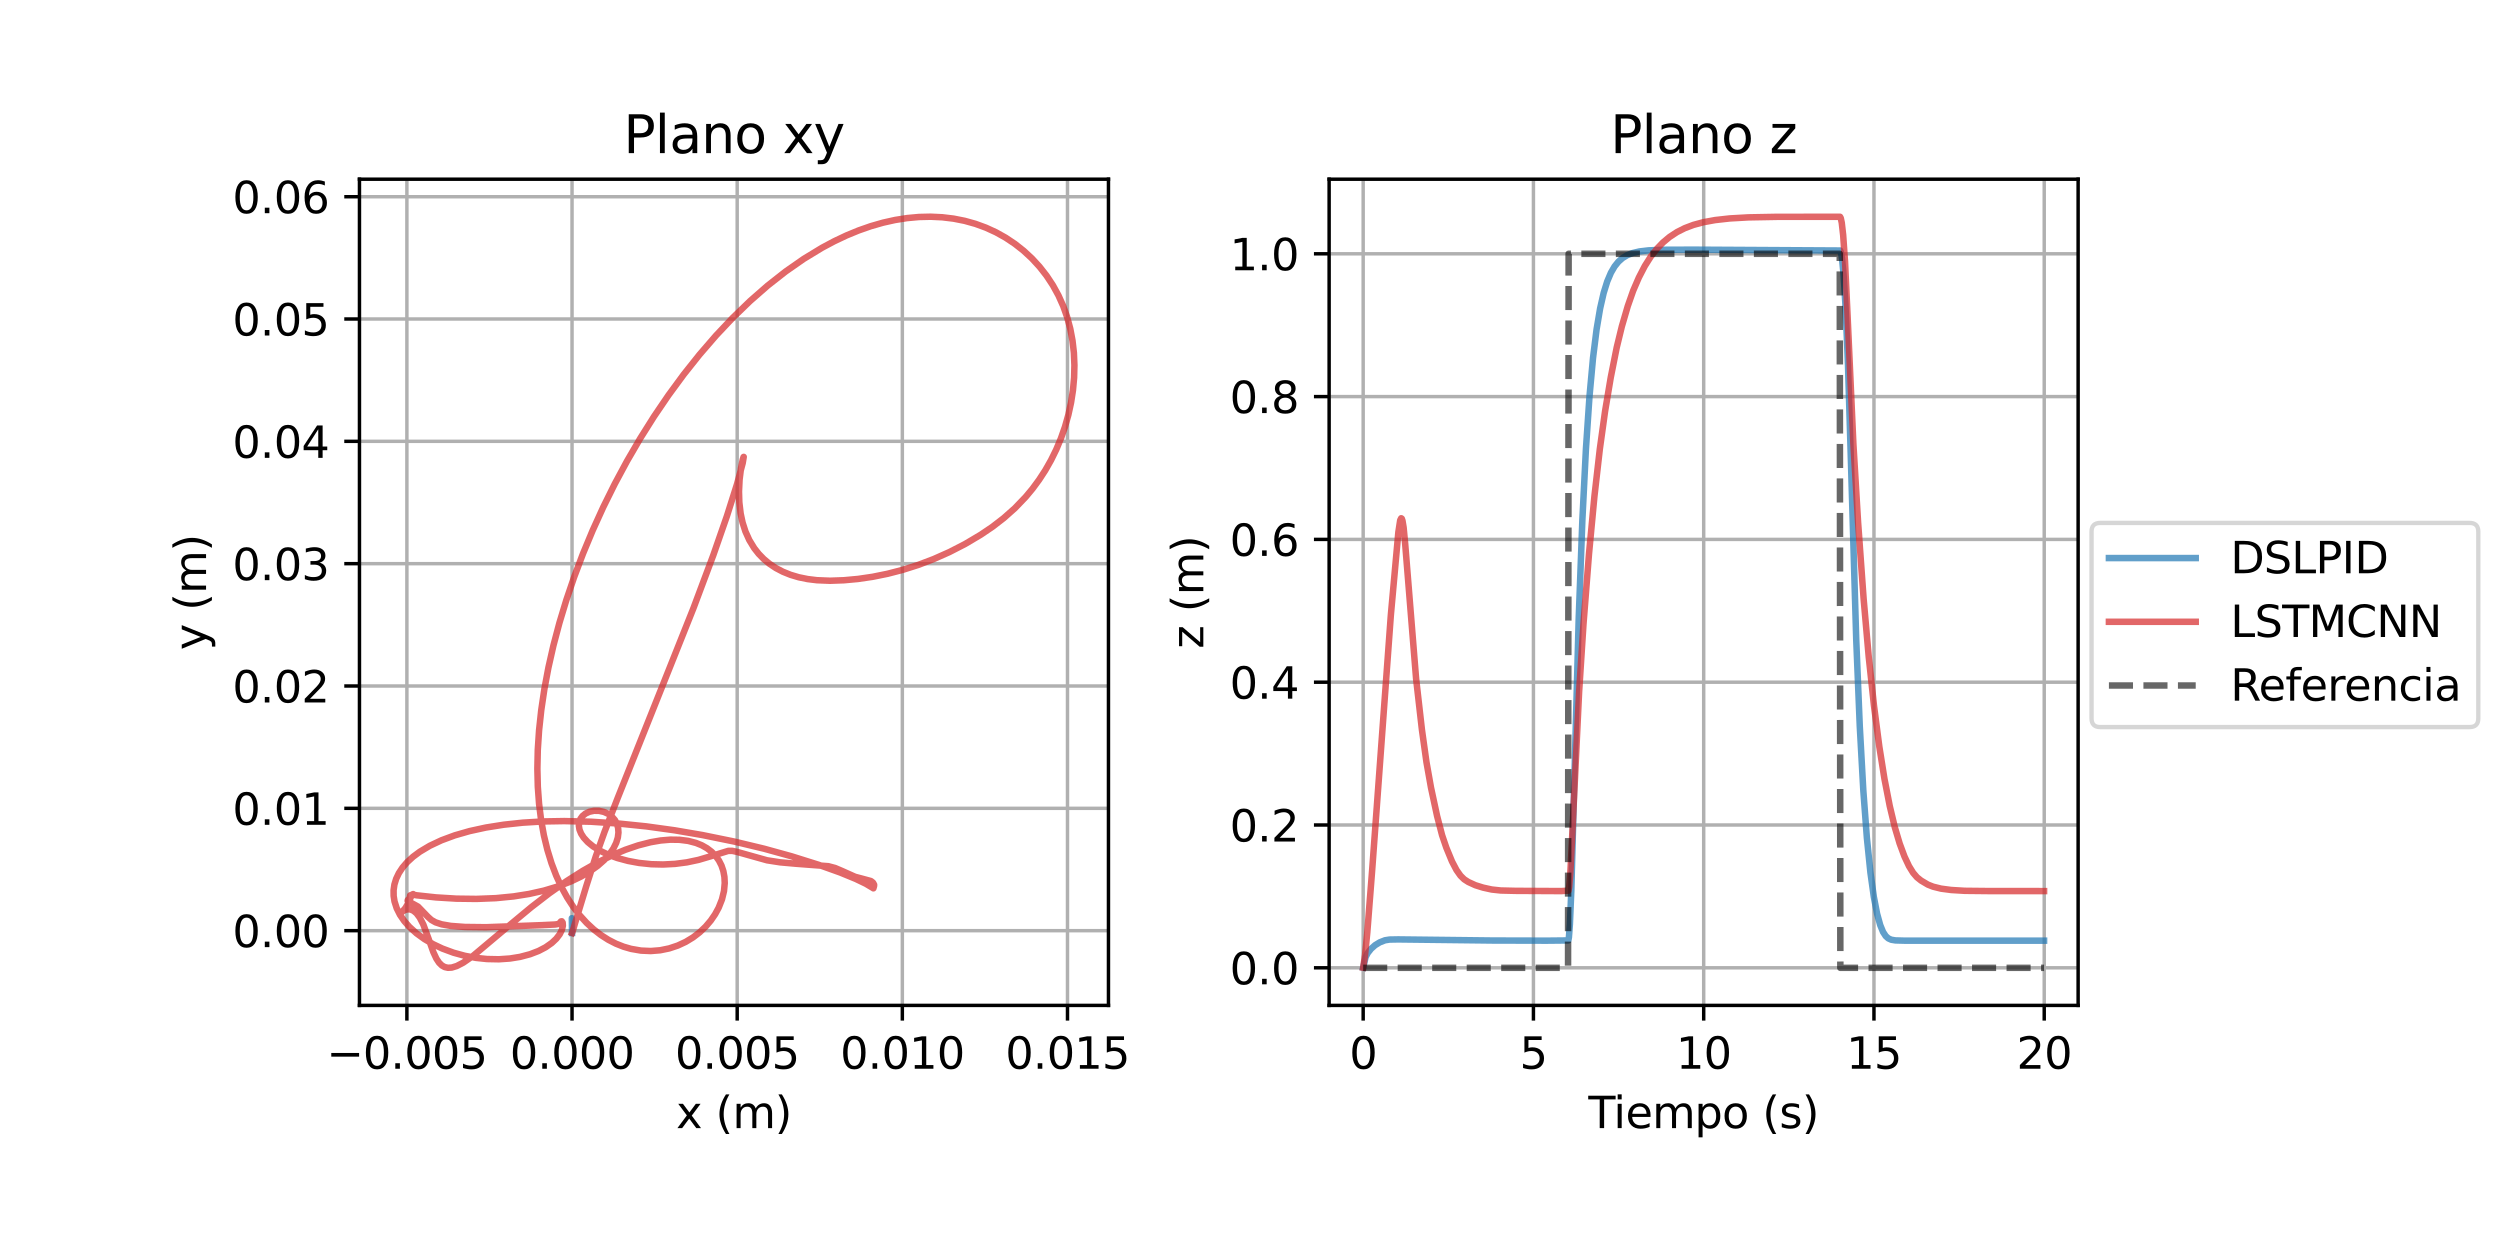 <?xml version="1.0" encoding="utf-8" standalone="no"?>
<!DOCTYPE svg PUBLIC "-//W3C//DTD SVG 1.1//EN"
  "http://www.w3.org/Graphics/SVG/1.1/DTD/svg11.dtd">
<svg height="288pt" version="1.1" viewBox="0 0 576 288" width="576pt" xmlns="http://www.w3.org/2000/svg" xmlns:xlink="http://www.w3.org/1999/xlink">
 <defs>
  <style type="text/css">*{stroke-linecap:butt;stroke-linejoin:round;}</style>
 </defs>
 <g id="figure_1">
  <g id="patch_1">
   <path d="M 0 288 
L 576 288 
L 576 0 
L 0 0 
z
" style="fill:#ffffff;"/>
  </g>
  <g id="axes_1">
   <g id="patch_2">
    <path d="M 82.82 231.64 
L 255.389 231.64 
L 255.389 41.28 
L 82.82 41.28 
z
" style="fill:#ffffff;"/>
   </g>
   <g id="matplotlib.axis_1">
    <g id="xtick_1">
     <g id="line2d_1">
      <path clip-path="url(#pa36214dcb3)" d="M 93.747 231.64 
L 93.747 41.28 
" style="fill:none;stroke:#b0b0b0;stroke-linecap:square;stroke-width:0.8;"/>
     </g>
     <g id="line2d_2">
      <defs>
       <path d="M 0 0 
L 0 3.5 
" id="m80dbcc0783" style="stroke:#000000;stroke-width:0.8;"/>
      </defs>
      <g>
       <use style="stroke:#000000;stroke-width:0.8;" x="93.747" xlink:href="#m80dbcc0783" y="231.64"/>
      </g>
     </g>
     <g id="text_1">
      <!-- −0.005 -->
      <g transform="translate(75.243 246.238)scale(0.1 -0.1)">
       <defs>
        <path d="M 678 2272 
L 4684 2272 
L 4684 1741 
L 678 1741 
L 678 2272 
z
" id="DejaVuSans-2212" transform="scale(0.016)"/>
        <path d="M 2034 4250 
Q 1547 4250 1301 3770 
Q 1056 3291 1056 2328 
Q 1056 1369 1301 889 
Q 1547 409 2034 409 
Q 2525 409 2770 889 
Q 3016 1369 3016 2328 
Q 3016 3291 2770 3770 
Q 2525 4250 2034 4250 
z
M 2034 4750 
Q 2819 4750 3233 4129 
Q 3647 3509 3647 2328 
Q 3647 1150 3233 529 
Q 2819 -91 2034 -91 
Q 1250 -91 836 529 
Q 422 1150 422 2328 
Q 422 3509 836 4129 
Q 1250 4750 2034 4750 
z
" id="DejaVuSans-30" transform="scale(0.016)"/>
        <path d="M 684 794 
L 1344 794 
L 1344 0 
L 684 0 
L 684 794 
z
" id="DejaVuSans-2e" transform="scale(0.016)"/>
        <path d="M 691 4666 
L 3169 4666 
L 3169 4134 
L 1269 4134 
L 1269 2991 
Q 1406 3038 1543 3061 
Q 1681 3084 1819 3084 
Q 2600 3084 3056 2656 
Q 3513 2228 3513 1497 
Q 3513 744 3044 326 
Q 2575 -91 1722 -91 
Q 1428 -91 1123 -41 
Q 819 9 494 109 
L 494 744 
Q 775 591 1075 516 
Q 1375 441 1709 441 
Q 2250 441 2565 725 
Q 2881 1009 2881 1497 
Q 2881 1984 2565 2268 
Q 2250 2553 1709 2553 
Q 1456 2553 1204 2497 
Q 953 2441 691 2322 
L 691 4666 
z
" id="DejaVuSans-35" transform="scale(0.016)"/>
       </defs>
       <use xlink:href="#DejaVuSans-2212"/>
       <use x="83.789" xlink:href="#DejaVuSans-30"/>
       <use x="147.412" xlink:href="#DejaVuSans-2e"/>
       <use x="179.199" xlink:href="#DejaVuSans-30"/>
       <use x="242.822" xlink:href="#DejaVuSans-30"/>
       <use x="306.445" xlink:href="#DejaVuSans-35"/>
      </g>
     </g>
    </g>
    <g id="xtick_2">
     <g id="line2d_3">
      <path clip-path="url(#pa36214dcb3)" d="M 131.798 231.64 
L 131.798 41.28 
" style="fill:none;stroke:#b0b0b0;stroke-linecap:square;stroke-width:0.8;"/>
     </g>
     <g id="line2d_4">
      <g>
       <use style="stroke:#000000;stroke-width:0.8;" x="131.798" xlink:href="#m80dbcc0783" y="231.64"/>
      </g>
     </g>
     <g id="text_2">
      <!-- 0.000 -->
      <g transform="translate(117.484 246.238)scale(0.1 -0.1)">
       <use xlink:href="#DejaVuSans-30"/>
       <use x="63.623" xlink:href="#DejaVuSans-2e"/>
       <use x="95.41" xlink:href="#DejaVuSans-30"/>
       <use x="159.033" xlink:href="#DejaVuSans-30"/>
       <use x="222.656" xlink:href="#DejaVuSans-30"/>
      </g>
     </g>
    </g>
    <g id="xtick_3">
     <g id="line2d_5">
      <path clip-path="url(#pa36214dcb3)" d="M 169.849 231.64 
L 169.849 41.28 
" style="fill:none;stroke:#b0b0b0;stroke-linecap:square;stroke-width:0.8;"/>
     </g>
     <g id="line2d_6">
      <g>
       <use style="stroke:#000000;stroke-width:0.8;" x="169.849" xlink:href="#m80dbcc0783" y="231.64"/>
      </g>
     </g>
     <g id="text_3">
      <!-- 0.005 -->
      <g transform="translate(155.534 246.238)scale(0.1 -0.1)">
       <use xlink:href="#DejaVuSans-30"/>
       <use x="63.623" xlink:href="#DejaVuSans-2e"/>
       <use x="95.41" xlink:href="#DejaVuSans-30"/>
       <use x="159.033" xlink:href="#DejaVuSans-30"/>
       <use x="222.656" xlink:href="#DejaVuSans-35"/>
      </g>
     </g>
    </g>
    <g id="xtick_4">
     <g id="line2d_7">
      <path clip-path="url(#pa36214dcb3)" d="M 207.899 231.64 
L 207.899 41.28 
" style="fill:none;stroke:#b0b0b0;stroke-linecap:square;stroke-width:0.8;"/>
     </g>
     <g id="line2d_8">
      <g>
       <use style="stroke:#000000;stroke-width:0.8;" x="207.899" xlink:href="#m80dbcc0783" y="231.64"/>
      </g>
     </g>
     <g id="text_4">
      <!-- 0.010 -->
      <g transform="translate(193.585 246.238)scale(0.1 -0.1)">
       <defs>
        <path d="M 794 531 
L 1825 531 
L 1825 4091 
L 703 3866 
L 703 4441 
L 1819 4666 
L 2450 4666 
L 2450 531 
L 3481 531 
L 3481 0 
L 794 0 
L 794 531 
z
" id="DejaVuSans-31" transform="scale(0.016)"/>
       </defs>
       <use xlink:href="#DejaVuSans-30"/>
       <use x="63.623" xlink:href="#DejaVuSans-2e"/>
       <use x="95.41" xlink:href="#DejaVuSans-30"/>
       <use x="159.033" xlink:href="#DejaVuSans-31"/>
       <use x="222.656" xlink:href="#DejaVuSans-30"/>
      </g>
     </g>
    </g>
    <g id="xtick_5">
     <g id="line2d_9">
      <path clip-path="url(#pa36214dcb3)" d="M 245.95 231.64 
L 245.95 41.28 
" style="fill:none;stroke:#b0b0b0;stroke-linecap:square;stroke-width:0.8;"/>
     </g>
     <g id="line2d_10">
      <g>
       <use style="stroke:#000000;stroke-width:0.8;" x="245.95" xlink:href="#m80dbcc0783" y="231.64"/>
      </g>
     </g>
     <g id="text_5">
      <!-- 0.015 -->
      <g transform="translate(231.636 246.238)scale(0.1 -0.1)">
       <use xlink:href="#DejaVuSans-30"/>
       <use x="63.623" xlink:href="#DejaVuSans-2e"/>
       <use x="95.41" xlink:href="#DejaVuSans-30"/>
       <use x="159.033" xlink:href="#DejaVuSans-31"/>
       <use x="222.656" xlink:href="#DejaVuSans-35"/>
      </g>
     </g>
    </g>
    <g id="text_6">
     <!-- x (m) -->
     <g transform="translate(155.784 259.917)scale(0.1 -0.1)">
      <defs>
       <path d="M 3513 3500 
L 2247 1797 
L 3578 0 
L 2900 0 
L 1881 1375 
L 863 0 
L 184 0 
L 1544 1831 
L 300 3500 
L 978 3500 
L 1906 2253 
L 2834 3500 
L 3513 3500 
z
" id="DejaVuSans-78" transform="scale(0.016)"/>
       <path id="DejaVuSans-20" transform="scale(0.016)"/>
       <path d="M 1984 4856 
Q 1566 4138 1362 3434 
Q 1159 2731 1159 2009 
Q 1159 1288 1364 580 
Q 1569 -128 1984 -844 
L 1484 -844 
Q 1016 -109 783 600 
Q 550 1309 550 2009 
Q 550 2706 781 3412 
Q 1013 4119 1484 4856 
L 1984 4856 
z
" id="DejaVuSans-28" transform="scale(0.016)"/>
       <path d="M 3328 2828 
Q 3544 3216 3844 3400 
Q 4144 3584 4550 3584 
Q 5097 3584 5394 3201 
Q 5691 2819 5691 2113 
L 5691 0 
L 5113 0 
L 5113 2094 
Q 5113 2597 4934 2840 
Q 4756 3084 4391 3084 
Q 3944 3084 3684 2787 
Q 3425 2491 3425 1978 
L 3425 0 
L 2847 0 
L 2847 2094 
Q 2847 2600 2669 2842 
Q 2491 3084 2119 3084 
Q 1678 3084 1418 2786 
Q 1159 2488 1159 1978 
L 1159 0 
L 581 0 
L 581 3500 
L 1159 3500 
L 1159 2956 
Q 1356 3278 1631 3431 
Q 1906 3584 2284 3584 
Q 2666 3584 2933 3390 
Q 3200 3197 3328 2828 
z
" id="DejaVuSans-6d" transform="scale(0.016)"/>
       <path d="M 513 4856 
L 1013 4856 
Q 1481 4119 1714 3412 
Q 1947 2706 1947 2009 
Q 1947 1309 1714 600 
Q 1481 -109 1013 -844 
L 513 -844 
Q 928 -128 1133 580 
Q 1338 1288 1338 2009 
Q 1338 2731 1133 3434 
Q 928 4138 513 4856 
z
" id="DejaVuSans-29" transform="scale(0.016)"/>
      </defs>
      <use xlink:href="#DejaVuSans-78"/>
      <use x="59.18" xlink:href="#DejaVuSans-20"/>
      <use x="90.967" xlink:href="#DejaVuSans-28"/>
      <use x="129.98" xlink:href="#DejaVuSans-6d"/>
      <use x="227.393" xlink:href="#DejaVuSans-29"/>
     </g>
    </g>
   </g>
   <g id="matplotlib.axis_2">
    <g id="ytick_1">
     <g id="line2d_11">
      <path clip-path="url(#pa36214dcb3)" d="M 82.82 214.421 
L 255.389 214.421 
" style="fill:none;stroke:#b0b0b0;stroke-linecap:square;stroke-width:0.8;"/>
     </g>
     <g id="line2d_12">
      <defs>
       <path d="M 0 0 
L -3.5 0 
" id="m09df5b599e" style="stroke:#000000;stroke-width:0.8;"/>
      </defs>
      <g>
       <use style="stroke:#000000;stroke-width:0.8;" x="82.82" xlink:href="#m09df5b599e" y="214.421"/>
      </g>
     </g>
     <g id="text_7">
      <!-- 0.00 -->
      <g transform="translate(53.554 218.221)scale(0.1 -0.1)">
       <use xlink:href="#DejaVuSans-30"/>
       <use x="63.623" xlink:href="#DejaVuSans-2e"/>
       <use x="95.41" xlink:href="#DejaVuSans-30"/>
       <use x="159.033" xlink:href="#DejaVuSans-30"/>
      </g>
     </g>
    </g>
    <g id="ytick_2">
     <g id="line2d_13">
      <path clip-path="url(#pa36214dcb3)" d="M 82.82 186.238 
L 255.389 186.238 
" style="fill:none;stroke:#b0b0b0;stroke-linecap:square;stroke-width:0.8;"/>
     </g>
     <g id="line2d_14">
      <g>
       <use style="stroke:#000000;stroke-width:0.8;" x="82.82" xlink:href="#m09df5b599e" y="186.238"/>
      </g>
     </g>
     <g id="text_8">
      <!-- 0.01 -->
      <g transform="translate(53.554 190.037)scale(0.1 -0.1)">
       <use xlink:href="#DejaVuSans-30"/>
       <use x="63.623" xlink:href="#DejaVuSans-2e"/>
       <use x="95.41" xlink:href="#DejaVuSans-30"/>
       <use x="159.033" xlink:href="#DejaVuSans-31"/>
      </g>
     </g>
    </g>
    <g id="ytick_3">
     <g id="line2d_15">
      <path clip-path="url(#pa36214dcb3)" d="M 82.82 158.054 
L 255.389 158.054 
" style="fill:none;stroke:#b0b0b0;stroke-linecap:square;stroke-width:0.8;"/>
     </g>
     <g id="line2d_16">
      <g>
       <use style="stroke:#000000;stroke-width:0.8;" x="82.82" xlink:href="#m09df5b599e" y="158.054"/>
      </g>
     </g>
     <g id="text_9">
      <!-- 0.02 -->
      <g transform="translate(53.554 161.854)scale(0.1 -0.1)">
       <defs>
        <path d="M 1228 531 
L 3431 531 
L 3431 0 
L 469 0 
L 469 531 
Q 828 903 1448 1529 
Q 2069 2156 2228 2338 
Q 2531 2678 2651 2914 
Q 2772 3150 2772 3378 
Q 2772 3750 2511 3984 
Q 2250 4219 1831 4219 
Q 1534 4219 1204 4116 
Q 875 4013 500 3803 
L 500 4441 
Q 881 4594 1212 4672 
Q 1544 4750 1819 4750 
Q 2544 4750 2975 4387 
Q 3406 4025 3406 3419 
Q 3406 3131 3298 2873 
Q 3191 2616 2906 2266 
Q 2828 2175 2409 1742 
Q 1991 1309 1228 531 
z
" id="DejaVuSans-32" transform="scale(0.016)"/>
       </defs>
       <use xlink:href="#DejaVuSans-30"/>
       <use x="63.623" xlink:href="#DejaVuSans-2e"/>
       <use x="95.41" xlink:href="#DejaVuSans-30"/>
       <use x="159.033" xlink:href="#DejaVuSans-32"/>
      </g>
     </g>
    </g>
    <g id="ytick_4">
     <g id="line2d_17">
      <path clip-path="url(#pa36214dcb3)" d="M 82.82 129.871 
L 255.389 129.871 
" style="fill:none;stroke:#b0b0b0;stroke-linecap:square;stroke-width:0.8;"/>
     </g>
     <g id="line2d_18">
      <g>
       <use style="stroke:#000000;stroke-width:0.8;" x="82.82" xlink:href="#m09df5b599e" y="129.871"/>
      </g>
     </g>
     <g id="text_10">
      <!-- 0.03 -->
      <g transform="translate(53.554 133.67)scale(0.1 -0.1)">
       <defs>
        <path d="M 2597 2516 
Q 3050 2419 3304 2112 
Q 3559 1806 3559 1356 
Q 3559 666 3084 287 
Q 2609 -91 1734 -91 
Q 1441 -91 1130 -33 
Q 819 25 488 141 
L 488 750 
Q 750 597 1062 519 
Q 1375 441 1716 441 
Q 2309 441 2620 675 
Q 2931 909 2931 1356 
Q 2931 1769 2642 2001 
Q 2353 2234 1838 2234 
L 1294 2234 
L 1294 2753 
L 1863 2753 
Q 2328 2753 2575 2939 
Q 2822 3125 2822 3475 
Q 2822 3834 2567 4026 
Q 2313 4219 1838 4219 
Q 1578 4219 1281 4162 
Q 984 4106 628 3988 
L 628 4550 
Q 988 4650 1302 4700 
Q 1616 4750 1894 4750 
Q 2613 4750 3031 4423 
Q 3450 4097 3450 3541 
Q 3450 3153 3228 2886 
Q 3006 2619 2597 2516 
z
" id="DejaVuSans-33" transform="scale(0.016)"/>
       </defs>
       <use xlink:href="#DejaVuSans-30"/>
       <use x="63.623" xlink:href="#DejaVuSans-2e"/>
       <use x="95.41" xlink:href="#DejaVuSans-30"/>
       <use x="159.033" xlink:href="#DejaVuSans-33"/>
      </g>
     </g>
    </g>
    <g id="ytick_5">
     <g id="line2d_19">
      <path clip-path="url(#pa36214dcb3)" d="M 82.82 101.688 
L 255.389 101.688 
" style="fill:none;stroke:#b0b0b0;stroke-linecap:square;stroke-width:0.8;"/>
     </g>
     <g id="line2d_20">
      <g>
       <use style="stroke:#000000;stroke-width:0.8;" x="82.82" xlink:href="#m09df5b599e" y="101.688"/>
      </g>
     </g>
     <g id="text_11">
      <!-- 0.04 -->
      <g transform="translate(53.554 105.487)scale(0.1 -0.1)">
       <defs>
        <path d="M 2419 4116 
L 825 1625 
L 2419 1625 
L 2419 4116 
z
M 2253 4666 
L 3047 4666 
L 3047 1625 
L 3713 1625 
L 3713 1100 
L 3047 1100 
L 3047 0 
L 2419 0 
L 2419 1100 
L 313 1100 
L 313 1709 
L 2253 4666 
z
" id="DejaVuSans-34" transform="scale(0.016)"/>
       </defs>
       <use xlink:href="#DejaVuSans-30"/>
       <use x="63.623" xlink:href="#DejaVuSans-2e"/>
       <use x="95.41" xlink:href="#DejaVuSans-30"/>
       <use x="159.033" xlink:href="#DejaVuSans-34"/>
      </g>
     </g>
    </g>
    <g id="ytick_6">
     <g id="line2d_21">
      <path clip-path="url(#pa36214dcb3)" d="M 82.82 73.504 
L 255.389 73.504 
" style="fill:none;stroke:#b0b0b0;stroke-linecap:square;stroke-width:0.8;"/>
     </g>
     <g id="line2d_22">
      <g>
       <use style="stroke:#000000;stroke-width:0.8;" x="82.82" xlink:href="#m09df5b599e" y="73.504"/>
      </g>
     </g>
     <g id="text_12">
      <!-- 0.05 -->
      <g transform="translate(53.554 77.303)scale(0.1 -0.1)">
       <use xlink:href="#DejaVuSans-30"/>
       <use x="63.623" xlink:href="#DejaVuSans-2e"/>
       <use x="95.41" xlink:href="#DejaVuSans-30"/>
       <use x="159.033" xlink:href="#DejaVuSans-35"/>
      </g>
     </g>
    </g>
    <g id="ytick_7">
     <g id="line2d_23">
      <path clip-path="url(#pa36214dcb3)" d="M 82.82 45.321 
L 255.389 45.321 
" style="fill:none;stroke:#b0b0b0;stroke-linecap:square;stroke-width:0.8;"/>
     </g>
     <g id="line2d_24">
      <g>
       <use style="stroke:#000000;stroke-width:0.8;" x="82.82" xlink:href="#m09df5b599e" y="45.321"/>
      </g>
     </g>
     <g id="text_13">
      <!-- 0.06 -->
      <g transform="translate(53.554 49.12)scale(0.1 -0.1)">
       <defs>
        <path d="M 2113 2584 
Q 1688 2584 1439 2293 
Q 1191 2003 1191 1497 
Q 1191 994 1439 701 
Q 1688 409 2113 409 
Q 2538 409 2786 701 
Q 3034 994 3034 1497 
Q 3034 2003 2786 2293 
Q 2538 2584 2113 2584 
z
M 3366 4563 
L 3366 3988 
Q 3128 4100 2886 4159 
Q 2644 4219 2406 4219 
Q 1781 4219 1451 3797 
Q 1122 3375 1075 2522 
Q 1259 2794 1537 2939 
Q 1816 3084 2150 3084 
Q 2853 3084 3261 2657 
Q 3669 2231 3669 1497 
Q 3669 778 3244 343 
Q 2819 -91 2113 -91 
Q 1303 -91 875 529 
Q 447 1150 447 2328 
Q 447 3434 972 4092 
Q 1497 4750 2381 4750 
Q 2619 4750 2861 4703 
Q 3103 4656 3366 4563 
z
" id="DejaVuSans-36" transform="scale(0.016)"/>
       </defs>
       <use xlink:href="#DejaVuSans-30"/>
       <use x="63.623" xlink:href="#DejaVuSans-2e"/>
       <use x="95.41" xlink:href="#DejaVuSans-30"/>
       <use x="159.033" xlink:href="#DejaVuSans-36"/>
      </g>
     </g>
    </g>
    <g id="text_14">
     <!-- y (m) -->
     <g transform="translate(47.475 149.78)rotate(-90)scale(0.1 -0.1)">
      <defs>
       <path d="M 2059 -325 
Q 1816 -950 1584 -1140 
Q 1353 -1331 966 -1331 
L 506 -1331 
L 506 -850 
L 844 -850 
Q 1081 -850 1212 -737 
Q 1344 -625 1503 -206 
L 1606 56 
L 191 3500 
L 800 3500 
L 1894 763 
L 2988 3500 
L 3597 3500 
L 2059 -325 
z
" id="DejaVuSans-79" transform="scale(0.016)"/>
      </defs>
      <use xlink:href="#DejaVuSans-79"/>
      <use x="59.18" xlink:href="#DejaVuSans-20"/>
      <use x="90.967" xlink:href="#DejaVuSans-28"/>
      <use x="129.98" xlink:href="#DejaVuSans-6d"/>
      <use x="227.393" xlink:href="#DejaVuSans-29"/>
     </g>
    </g>
   </g>
   <g id="line2d_25">
    <path clip-path="url(#pa36214dcb3)" d="M 131.797 214.959 
L 131.752 211.556 
L 131.798 214.434 
" style="fill:none;stroke:#1f77b4;stroke-linecap:square;stroke-opacity:0.7;stroke-width:1.5;"/>
   </g>
   <g id="line2d_26">
    <path clip-path="url(#pa36214dcb3)" d="M 131.797 214.959 
L 131.902 214.706 
L 132.539 212.538 
L 135.073 204.183 
L 137.243 197.385 
L 139.291 191.641 
L 142.354 183.766 
L 159.772 140.117 
L 164.344 127.912 
L 167.489 118.878 
L 169.835 111.466 
L 171.119 106.687 
L 171.352 105.268 
L 171.321 105.291 
L 171.122 105.914 
L 170.723 107.898 
L 170.399 110.513 
L 170.266 113.234 
L 170.338 115.721 
L 170.642 118.312 
L 171.09 120.399 
L 171.747 122.452 
L 172.636 124.429 
L 173.773 126.294 
L 174.796 127.597 
L 175.968 128.803 
L 177.291 129.901 
L 178.763 130.88 
L 180.382 131.728 
L 182.144 132.439 
L 184.043 133.004 
L 186.073 133.418 
L 188.221 133.681 
L 191.248 133.802 
L 194.421 133.69 
L 197.696 133.389 
L 201.057 132.894 
L 204.495 132.198 
L 207.995 131.291 
L 211.545 130.163 
L 215.13 128.803 
L 218.737 127.2 
L 222.349 125.344 
L 225.949 123.21 
L 228.627 121.402 
L 231.267 119.367 
L 233.846 117.074 
L 236.329 114.484 
L 237.911 112.581 
L 239.419 110.533 
L 240.841 108.346 
L 242.159 106.021 
L 243.364 103.57 
L 244.439 101.002 
L 245.372 98.332 
L 246.153 95.578 
L 246.769 92.76 
L 247.212 89.899 
L 247.473 87.019 
L 247.545 84.142 
L 247.424 81.291 
L 247.106 78.486 
L 246.59 75.747 
L 245.876 73.088 
L 244.967 70.524 
L 243.868 68.069 
L 242.587 65.734 
L 241.133 63.529 
L 239.518 61.464 
L 237.756 59.547 
L 235.858 57.788 
L 233.838 56.192 
L 231.707 54.768 
L 229.475 53.52 
L 227.151 52.454 
L 224.742 51.573 
L 222.258 50.879 
L 219.706 50.374 
L 217.095 50.059 
L 214.433 49.933 
L 211.729 49.996 
L 208.99 50.247 
L 206.226 50.684 
L 203.441 51.305 
L 200.642 52.109 
L 197.834 53.092 
L 195.021 54.252 
L 192.206 55.585 
L 189.392 57.086 
L 185.186 59.645 
L 181.009 62.557 
L 176.88 65.801 
L 172.816 69.359 
L 168.837 73.207 
L 164.957 77.322 
L 161.19 81.681 
L 157.547 86.258 
L 154.042 91.027 
L 150.687 95.961 
L 147.494 101.035 
L 144.475 106.221 
L 141.64 111.493 
L 138.998 116.825 
L 136.556 122.191 
L 134.32 127.567 
L 132.293 132.929 
L 130.481 138.255 
L 128.888 143.52 
L 127.514 148.705 
L 126.36 153.79 
L 125.426 158.756 
L 124.708 163.586 
L 124.202 168.266 
L 123.904 172.78 
L 123.81 177.117 
L 123.912 181.264 
L 124.202 185.213 
L 124.673 188.955 
L 125.314 192.483 
L 126.115 195.792 
L 127.063 198.878 
L 128.148 201.738 
L 129.355 204.371 
L 130.674 206.776 
L 132.09 208.954 
L 133.59 210.907 
L 135.163 212.637 
L 136.793 214.148 
L 138.47 215.446 
L 140.181 216.536 
L 141.912 217.423 
L 143.654 218.116 
L 145.393 218.621 
L 147.688 219.017 
L 149.935 219.116 
L 152.109 218.94 
L 154.189 218.512 
L 156.156 217.858 
L 157.991 217.003 
L 159.681 215.973 
L 161.212 214.795 
L 162.575 213.496 
L 163.761 212.102 
L 164.765 210.639 
L 165.584 209.131 
L 166.342 207.219 
L 166.806 205.316 
L 166.977 203.464 
L 166.908 202.041 
L 166.657 200.687 
L 166.231 199.419 
L 165.633 198.249 
L 164.871 197.188 
L 163.954 196.247 
L 162.89 195.434 
L 161.688 194.754 
L 160.361 194.214 
L 158.539 193.738 
L 156.56 193.487 
L 154.444 193.458 
L 152.215 193.647 
L 149.895 194.045 
L 147.023 194.784 
L 144.089 195.785 
L 141.13 197.02 
L 137.686 198.713 
L 134.298 200.625 
L 130.546 203.007 
L 126.535 205.835 
L 122.402 209.019 
L 117.271 213.28 
L 108.95 220.266 
L 106.746 221.788 
L 105.234 222.573 
L 104.087 222.925 
L 103.22 222.979 
L 102.465 222.811 
L 101.808 222.442 
L 101.16 221.804 
L 100.536 220.86 
L 99.828 219.332 
L 98.815 216.477 
L 97.543 213.031 
L 96.715 211.417 
L 95.965 210.418 
L 95.265 209.836 
L 94.591 209.55 
L 93.929 209.502 
L 93.266 209.675 
L 92.656 210.066 
L 92.547 210.205 
L 93.424 209.188 
L 94.196 207.864 
L 94.633 206.714 
L 94.619 206.257 
L 94.499 206.309 
L 94.476 206.528 
L 94.643 206.555 
L 94.974 206.352 
L 95.196 205.997 
L 95.085 206.038 
L 95.056 206.074 
L 95.141 206.121 
L 96.007 206.279 
L 100.472 206.762 
L 105.14 207.048 
L 109.76 207.109 
L 114.256 206.932 
L 118.352 206.53 
L 121.903 205.967 
L 125.336 205.196 
L 128.575 204.225 
L 131.555 203.073 
L 133.864 201.961 
L 135.918 200.757 
L 137.7 199.484 
L 139.196 198.168 
L 140.401 196.834 
L 141.321 195.508 
L 141.964 194.214 
L 142.349 192.975 
L 142.491 191.812 
L 142.412 190.743 
L 142.13 189.781 
L 141.674 188.94 
L 140.963 188.125 
L 140.104 187.498 
L 139.147 187.065 
L 137.998 186.809 
L 136.86 186.801 
L 135.798 187.026 
L 134.873 187.465 
L 134.217 188.003 
L 133.734 188.663 
L 133.446 189.423 
L 133.369 190.259 
L 133.514 191.147 
L 133.886 192.064 
L 134.482 192.985 
L 135.427 194.019 
L 136.636 195.006 
L 138.276 196.027 
L 140.162 196.929 
L 142.239 197.69 
L 144.699 198.354 
L 147.244 198.823 
L 150.047 199.114 
L 152.764 199.183 
L 155.54 199.039 
L 158.254 198.684 
L 160.942 198.115 
L 163.753 197.284 
L 167.793 196.042 
L 168.731 196.04 
L 169.839 196.284 
L 176.725 198.212 
L 179.77 198.684 
L 183.374 199.004 
L 190.856 199.574 
L 192.407 199.987 
L 193.965 200.65 
L 197.006 202.011 
L 198.713 202.464 
L 200.662 202.993 
L 201.145 203.365 
L 201.402 203.85 
L 201.376 204.169 
L 201.228 204.669 
L 201.086 204.571 
L 199.479 203.612 
L 197.178 202.507 
L 193.586 201.029 
L 188.603 199.246 
L 182.363 197.287 
L 176.038 195.541 
L 169.141 193.888 
L 161.854 192.399 
L 155.412 191.296 
L 148.908 190.397 
L 142.45 189.734 
L 136.121 189.323 
L 129.994 189.176 
L 125.1 189.263 
L 120.444 189.544 
L 116.058 190.013 
L 111.967 190.662 
L 108.198 191.484 
L 104.776 192.468 
L 101.719 193.601 
L 99.034 194.863 
L 96.728 196.237 
L 95.157 197.405 
L 93.831 198.623 
L 92.746 199.882 
L 91.897 201.17 
L 91.275 202.476 
L 90.873 203.791 
L 90.683 205.106 
L 90.695 206.41 
L 90.897 207.695 
L 91.399 209.262 
L 92.154 210.768 
L 93.135 212.202 
L 94.318 213.551 
L 95.965 215.042 
L 97.813 216.38 
L 99.818 217.554 
L 101.937 218.556 
L 104.499 219.505 
L 107.099 220.216 
L 109.682 220.697 
L 112.199 220.961 
L 114.941 221.017 
L 117.491 220.84 
L 119.811 220.467 
L 122.115 219.858 
L 124.08 219.103 
L 125.705 218.256 
L 127.124 217.264 
L 128.172 216.279 
L 128.952 215.26 
L 129.471 214.212 
L 129.688 213.276 
L 129.64 212.572 
L 129.437 212.269 
L 129.244 212.301 
L 128.958 212.652 
L 128.621 212.888 
L 127.952 213.004 
L 124.869 213.153 
L 111.972 213.63 
L 107.108 213.571 
L 103.85 213.329 
L 101.769 212.968 
L 100.362 212.508 
L 99.386 211.958 
L 98.599 211.247 
L 96.312 208.885 
L 95.207 208.279 
L 93.919 207.569 
L 93.962 207.354 
L 94.345 206.961 
L 94.905 206.316 
L 95.051 206.147 
L 95.142 206.077 
L 95.105 206.089 
" style="fill:none;stroke:#d62728;stroke-linecap:square;stroke-opacity:0.7;stroke-width:1.5;"/>
   </g>
   <g id="line2d_27">
    <path clip-path="url(#pa36214dcb3)" d="M 131.798 214.421 
L 131.798 214.421 
" style="fill:none;stroke:#000000;stroke-dasharray:5.55,2.4;stroke-dashoffset:0;stroke-opacity:0.595;stroke-width:1.5;"/>
   </g>
   <g id="patch_3">
    <path d="M 82.82 231.64 
L 82.82 41.28 
" style="fill:none;stroke:#000000;stroke-linecap:square;stroke-linejoin:miter;stroke-width:0.8;"/>
   </g>
   <g id="patch_4">
    <path d="M 255.389 231.64 
L 255.389 41.28 
" style="fill:none;stroke:#000000;stroke-linecap:square;stroke-linejoin:miter;stroke-width:0.8;"/>
   </g>
   <g id="patch_5">
    <path d="M 82.82 231.64 
L 255.389 231.64 
" style="fill:none;stroke:#000000;stroke-linecap:square;stroke-linejoin:miter;stroke-width:0.8;"/>
   </g>
   <g id="patch_6">
    <path d="M 82.82 41.28 
L 255.389 41.28 
" style="fill:none;stroke:#000000;stroke-linecap:square;stroke-linejoin:miter;stroke-width:0.8;"/>
   </g>
   <g id="text_15">
    <!-- Plano xy -->
    <g transform="translate(143.66 35.28)scale(0.12 -0.12)">
     <defs>
      <path d="M 1259 4147 
L 1259 2394 
L 2053 2394 
Q 2494 2394 2734 2622 
Q 2975 2850 2975 3272 
Q 2975 3691 2734 3919 
Q 2494 4147 2053 4147 
L 1259 4147 
z
M 628 4666 
L 2053 4666 
Q 2838 4666 3239 4311 
Q 3641 3956 3641 3272 
Q 3641 2581 3239 2228 
Q 2838 1875 2053 1875 
L 1259 1875 
L 1259 0 
L 628 0 
L 628 4666 
z
" id="DejaVuSans-50" transform="scale(0.016)"/>
      <path d="M 603 4863 
L 1178 4863 
L 1178 0 
L 603 0 
L 603 4863 
z
" id="DejaVuSans-6c" transform="scale(0.016)"/>
      <path d="M 2194 1759 
Q 1497 1759 1228 1600 
Q 959 1441 959 1056 
Q 959 750 1161 570 
Q 1363 391 1709 391 
Q 2188 391 2477 730 
Q 2766 1069 2766 1631 
L 2766 1759 
L 2194 1759 
z
M 3341 1997 
L 3341 0 
L 2766 0 
L 2766 531 
Q 2569 213 2275 61 
Q 1981 -91 1556 -91 
Q 1019 -91 701 211 
Q 384 513 384 1019 
Q 384 1609 779 1909 
Q 1175 2209 1959 2209 
L 2766 2209 
L 2766 2266 
Q 2766 2663 2505 2880 
Q 2244 3097 1772 3097 
Q 1472 3097 1187 3025 
Q 903 2953 641 2809 
L 641 3341 
Q 956 3463 1253 3523 
Q 1550 3584 1831 3584 
Q 2591 3584 2966 3190 
Q 3341 2797 3341 1997 
z
" id="DejaVuSans-61" transform="scale(0.016)"/>
      <path d="M 3513 2113 
L 3513 0 
L 2938 0 
L 2938 2094 
Q 2938 2591 2744 2837 
Q 2550 3084 2163 3084 
Q 1697 3084 1428 2787 
Q 1159 2491 1159 1978 
L 1159 0 
L 581 0 
L 581 3500 
L 1159 3500 
L 1159 2956 
Q 1366 3272 1645 3428 
Q 1925 3584 2291 3584 
Q 2894 3584 3203 3211 
Q 3513 2838 3513 2113 
z
" id="DejaVuSans-6e" transform="scale(0.016)"/>
      <path d="M 1959 3097 
Q 1497 3097 1228 2736 
Q 959 2375 959 1747 
Q 959 1119 1226 758 
Q 1494 397 1959 397 
Q 2419 397 2687 759 
Q 2956 1122 2956 1747 
Q 2956 2369 2687 2733 
Q 2419 3097 1959 3097 
z
M 1959 3584 
Q 2709 3584 3137 3096 
Q 3566 2609 3566 1747 
Q 3566 888 3137 398 
Q 2709 -91 1959 -91 
Q 1206 -91 779 398 
Q 353 888 353 1747 
Q 353 2609 779 3096 
Q 1206 3584 1959 3584 
z
" id="DejaVuSans-6f" transform="scale(0.016)"/>
     </defs>
     <use xlink:href="#DejaVuSans-50"/>
     <use x="60.303" xlink:href="#DejaVuSans-6c"/>
     <use x="88.086" xlink:href="#DejaVuSans-61"/>
     <use x="149.365" xlink:href="#DejaVuSans-6e"/>
     <use x="212.744" xlink:href="#DejaVuSans-6f"/>
     <use x="273.926" xlink:href="#DejaVuSans-20"/>
     <use x="305.713" xlink:href="#DejaVuSans-78"/>
     <use x="364.893" xlink:href="#DejaVuSans-79"/>
    </g>
   </g>
  </g>
  <g id="axes_2">
   <g id="patch_7">
    <path d="M 306.231 231.64 
L 478.8 231.64 
L 478.8 41.28 
L 306.231 41.28 
z
" style="fill:#ffffff;"/>
   </g>
   <g id="matplotlib.axis_3">
    <g id="xtick_6">
     <g id="line2d_28">
      <path clip-path="url(#pc043926a8d)" d="M 314.075 231.64 
L 314.075 41.28 
" style="fill:none;stroke:#b0b0b0;stroke-linecap:square;stroke-width:0.8;"/>
     </g>
     <g id="line2d_29">
      <g>
       <use style="stroke:#000000;stroke-width:0.8;" x="314.075" xlink:href="#m80dbcc0783" y="231.64"/>
      </g>
     </g>
     <g id="text_16">
      <!-- 0 -->
      <g transform="translate(310.894 246.238)scale(0.1 -0.1)">
       <use xlink:href="#DejaVuSans-30"/>
      </g>
     </g>
    </g>
    <g id="xtick_7">
     <g id="line2d_30">
      <path clip-path="url(#pc043926a8d)" d="M 353.303 231.64 
L 353.303 41.28 
" style="fill:none;stroke:#b0b0b0;stroke-linecap:square;stroke-width:0.8;"/>
     </g>
     <g id="line2d_31">
      <g>
       <use style="stroke:#000000;stroke-width:0.8;" x="353.303" xlink:href="#m80dbcc0783" y="231.64"/>
      </g>
     </g>
     <g id="text_17">
      <!-- 5 -->
      <g transform="translate(350.122 246.238)scale(0.1 -0.1)">
       <use xlink:href="#DejaVuSans-35"/>
      </g>
     </g>
    </g>
    <g id="xtick_8">
     <g id="line2d_32">
      <path clip-path="url(#pc043926a8d)" d="M 392.532 231.64 
L 392.532 41.28 
" style="fill:none;stroke:#b0b0b0;stroke-linecap:square;stroke-width:0.8;"/>
     </g>
     <g id="line2d_33">
      <g>
       <use style="stroke:#000000;stroke-width:0.8;" x="392.532" xlink:href="#m80dbcc0783" y="231.64"/>
      </g>
     </g>
     <g id="text_18">
      <!-- 10 -->
      <g transform="translate(386.169 246.238)scale(0.1 -0.1)">
       <use xlink:href="#DejaVuSans-31"/>
       <use x="63.623" xlink:href="#DejaVuSans-30"/>
      </g>
     </g>
    </g>
    <g id="xtick_9">
     <g id="line2d_34">
      <path clip-path="url(#pc043926a8d)" d="M 431.76 231.64 
L 431.76 41.28 
" style="fill:none;stroke:#b0b0b0;stroke-linecap:square;stroke-width:0.8;"/>
     </g>
     <g id="line2d_35">
      <g>
       <use style="stroke:#000000;stroke-width:0.8;" x="431.76" xlink:href="#m80dbcc0783" y="231.64"/>
      </g>
     </g>
     <g id="text_19">
      <!-- 15 -->
      <g transform="translate(425.398 246.238)scale(0.1 -0.1)">
       <use xlink:href="#DejaVuSans-31"/>
       <use x="63.623" xlink:href="#DejaVuSans-35"/>
      </g>
     </g>
    </g>
    <g id="xtick_10">
     <g id="line2d_36">
      <path clip-path="url(#pc043926a8d)" d="M 470.989 231.64 
L 470.989 41.28 
" style="fill:none;stroke:#b0b0b0;stroke-linecap:square;stroke-width:0.8;"/>
     </g>
     <g id="line2d_37">
      <g>
       <use style="stroke:#000000;stroke-width:0.8;" x="470.989" xlink:href="#m80dbcc0783" y="231.64"/>
      </g>
     </g>
     <g id="text_20">
      <!-- 20 -->
      <g transform="translate(464.626 246.238)scale(0.1 -0.1)">
       <use xlink:href="#DejaVuSans-32"/>
       <use x="63.623" xlink:href="#DejaVuSans-30"/>
      </g>
     </g>
    </g>
    <g id="text_21">
     <!-- Tiempo (s) -->
     <g transform="translate(365.953 259.917)scale(0.1 -0.1)">
      <defs>
       <path d="M -19 4666 
L 3928 4666 
L 3928 4134 
L 2272 4134 
L 2272 0 
L 1638 0 
L 1638 4134 
L -19 4134 
L -19 4666 
z
" id="DejaVuSans-54" transform="scale(0.016)"/>
       <path d="M 603 3500 
L 1178 3500 
L 1178 0 
L 603 0 
L 603 3500 
z
M 603 4863 
L 1178 4863 
L 1178 4134 
L 603 4134 
L 603 4863 
z
" id="DejaVuSans-69" transform="scale(0.016)"/>
       <path d="M 3597 1894 
L 3597 1613 
L 953 1613 
Q 991 1019 1311 708 
Q 1631 397 2203 397 
Q 2534 397 2845 478 
Q 3156 559 3463 722 
L 3463 178 
Q 3153 47 2828 -22 
Q 2503 -91 2169 -91 
Q 1331 -91 842 396 
Q 353 884 353 1716 
Q 353 2575 817 3079 
Q 1281 3584 2069 3584 
Q 2775 3584 3186 3129 
Q 3597 2675 3597 1894 
z
M 3022 2063 
Q 3016 2534 2758 2815 
Q 2500 3097 2075 3097 
Q 1594 3097 1305 2825 
Q 1016 2553 972 2059 
L 3022 2063 
z
" id="DejaVuSans-65" transform="scale(0.016)"/>
       <path d="M 1159 525 
L 1159 -1331 
L 581 -1331 
L 581 3500 
L 1159 3500 
L 1159 2969 
Q 1341 3281 1617 3432 
Q 1894 3584 2278 3584 
Q 2916 3584 3314 3078 
Q 3713 2572 3713 1747 
Q 3713 922 3314 415 
Q 2916 -91 2278 -91 
Q 1894 -91 1617 61 
Q 1341 213 1159 525 
z
M 3116 1747 
Q 3116 2381 2855 2742 
Q 2594 3103 2138 3103 
Q 1681 3103 1420 2742 
Q 1159 2381 1159 1747 
Q 1159 1113 1420 752 
Q 1681 391 2138 391 
Q 2594 391 2855 752 
Q 3116 1113 3116 1747 
z
" id="DejaVuSans-70" transform="scale(0.016)"/>
       <path d="M 2834 3397 
L 2834 2853 
Q 2591 2978 2328 3040 
Q 2066 3103 1784 3103 
Q 1356 3103 1142 2972 
Q 928 2841 928 2578 
Q 928 2378 1081 2264 
Q 1234 2150 1697 2047 
L 1894 2003 
Q 2506 1872 2764 1633 
Q 3022 1394 3022 966 
Q 3022 478 2636 193 
Q 2250 -91 1575 -91 
Q 1294 -91 989 -36 
Q 684 19 347 128 
L 347 722 
Q 666 556 975 473 
Q 1284 391 1588 391 
Q 1994 391 2212 530 
Q 2431 669 2431 922 
Q 2431 1156 2273 1281 
Q 2116 1406 1581 1522 
L 1381 1569 
Q 847 1681 609 1914 
Q 372 2147 372 2553 
Q 372 3047 722 3315 
Q 1072 3584 1716 3584 
Q 2034 3584 2315 3537 
Q 2597 3491 2834 3397 
z
" id="DejaVuSans-73" transform="scale(0.016)"/>
      </defs>
      <use xlink:href="#DejaVuSans-54"/>
      <use x="57.959" xlink:href="#DejaVuSans-69"/>
      <use x="85.742" xlink:href="#DejaVuSans-65"/>
      <use x="147.266" xlink:href="#DejaVuSans-6d"/>
      <use x="244.678" xlink:href="#DejaVuSans-70"/>
      <use x="308.154" xlink:href="#DejaVuSans-6f"/>
      <use x="369.336" xlink:href="#DejaVuSans-20"/>
      <use x="401.123" xlink:href="#DejaVuSans-28"/>
      <use x="440.137" xlink:href="#DejaVuSans-73"/>
      <use x="492.236" xlink:href="#DejaVuSans-29"/>
     </g>
    </g>
   </g>
   <g id="matplotlib.axis_4">
    <g id="ytick_8">
     <g id="line2d_38">
      <path clip-path="url(#pc043926a8d)" d="M 306.231 222.987 
L 478.8 222.987 
" style="fill:none;stroke:#b0b0b0;stroke-linecap:square;stroke-width:0.8;"/>
     </g>
     <g id="line2d_39">
      <g>
       <use style="stroke:#000000;stroke-width:0.8;" x="306.231" xlink:href="#m09df5b599e" y="222.987"/>
      </g>
     </g>
     <g id="text_22">
      <!-- 0.0 -->
      <g transform="translate(283.328 226.786)scale(0.1 -0.1)">
       <use xlink:href="#DejaVuSans-30"/>
       <use x="63.623" xlink:href="#DejaVuSans-2e"/>
       <use x="95.41" xlink:href="#DejaVuSans-30"/>
      </g>
     </g>
    </g>
    <g id="ytick_9">
     <g id="line2d_40">
      <path clip-path="url(#pc043926a8d)" d="M 306.231 190.084 
L 478.8 190.084 
" style="fill:none;stroke:#b0b0b0;stroke-linecap:square;stroke-width:0.8;"/>
     </g>
     <g id="line2d_41">
      <g>
       <use style="stroke:#000000;stroke-width:0.8;" x="306.231" xlink:href="#m09df5b599e" y="190.084"/>
      </g>
     </g>
     <g id="text_23">
      <!-- 0.2 -->
      <g transform="translate(283.328 193.883)scale(0.1 -0.1)">
       <use xlink:href="#DejaVuSans-30"/>
       <use x="63.623" xlink:href="#DejaVuSans-2e"/>
       <use x="95.41" xlink:href="#DejaVuSans-32"/>
      </g>
     </g>
    </g>
    <g id="ytick_10">
     <g id="line2d_42">
      <path clip-path="url(#pc043926a8d)" d="M 306.231 157.181 
L 478.8 157.181 
" style="fill:none;stroke:#b0b0b0;stroke-linecap:square;stroke-width:0.8;"/>
     </g>
     <g id="line2d_43">
      <g>
       <use style="stroke:#000000;stroke-width:0.8;" x="306.231" xlink:href="#m09df5b599e" y="157.181"/>
      </g>
     </g>
     <g id="text_24">
      <!-- 0.4 -->
      <g transform="translate(283.328 160.98)scale(0.1 -0.1)">
       <use xlink:href="#DejaVuSans-30"/>
       <use x="63.623" xlink:href="#DejaVuSans-2e"/>
       <use x="95.41" xlink:href="#DejaVuSans-34"/>
      </g>
     </g>
    </g>
    <g id="ytick_11">
     <g id="line2d_44">
      <path clip-path="url(#pc043926a8d)" d="M 306.231 124.277 
L 478.8 124.277 
" style="fill:none;stroke:#b0b0b0;stroke-linecap:square;stroke-width:0.8;"/>
     </g>
     <g id="line2d_45">
      <g>
       <use style="stroke:#000000;stroke-width:0.8;" x="306.231" xlink:href="#m09df5b599e" y="124.277"/>
      </g>
     </g>
     <g id="text_25">
      <!-- 0.6 -->
      <g transform="translate(283.328 128.077)scale(0.1 -0.1)">
       <use xlink:href="#DejaVuSans-30"/>
       <use x="63.623" xlink:href="#DejaVuSans-2e"/>
       <use x="95.41" xlink:href="#DejaVuSans-36"/>
      </g>
     </g>
    </g>
    <g id="ytick_12">
     <g id="line2d_46">
      <path clip-path="url(#pc043926a8d)" d="M 306.231 91.374 
L 478.8 91.374 
" style="fill:none;stroke:#b0b0b0;stroke-linecap:square;stroke-width:0.8;"/>
     </g>
     <g id="line2d_47">
      <g>
       <use style="stroke:#000000;stroke-width:0.8;" x="306.231" xlink:href="#m09df5b599e" y="91.374"/>
      </g>
     </g>
     <g id="text_26">
      <!-- 0.8 -->
      <g transform="translate(283.328 95.173)scale(0.1 -0.1)">
       <defs>
        <path d="M 2034 2216 
Q 1584 2216 1326 1975 
Q 1069 1734 1069 1313 
Q 1069 891 1326 650 
Q 1584 409 2034 409 
Q 2484 409 2743 651 
Q 3003 894 3003 1313 
Q 3003 1734 2745 1975 
Q 2488 2216 2034 2216 
z
M 1403 2484 
Q 997 2584 770 2862 
Q 544 3141 544 3541 
Q 544 4100 942 4425 
Q 1341 4750 2034 4750 
Q 2731 4750 3128 4425 
Q 3525 4100 3525 3541 
Q 3525 3141 3298 2862 
Q 3072 2584 2669 2484 
Q 3125 2378 3379 2068 
Q 3634 1759 3634 1313 
Q 3634 634 3220 271 
Q 2806 -91 2034 -91 
Q 1263 -91 848 271 
Q 434 634 434 1313 
Q 434 1759 690 2068 
Q 947 2378 1403 2484 
z
M 1172 3481 
Q 1172 3119 1398 2916 
Q 1625 2713 2034 2713 
Q 2441 2713 2670 2916 
Q 2900 3119 2900 3481 
Q 2900 3844 2670 4047 
Q 2441 4250 2034 4250 
Q 1625 4250 1398 4047 
Q 1172 3844 1172 3481 
z
" id="DejaVuSans-38" transform="scale(0.016)"/>
       </defs>
       <use xlink:href="#DejaVuSans-30"/>
       <use x="63.623" xlink:href="#DejaVuSans-2e"/>
       <use x="95.41" xlink:href="#DejaVuSans-38"/>
      </g>
     </g>
    </g>
    <g id="ytick_13">
     <g id="line2d_48">
      <path clip-path="url(#pc043926a8d)" d="M 306.231 58.471 
L 478.8 58.471 
" style="fill:none;stroke:#b0b0b0;stroke-linecap:square;stroke-width:0.8;"/>
     </g>
     <g id="line2d_49">
      <g>
       <use style="stroke:#000000;stroke-width:0.8;" x="306.231" xlink:href="#m09df5b599e" y="58.471"/>
      </g>
     </g>
     <g id="text_27">
      <!-- 1.0 -->
      <g transform="translate(283.328 62.27)scale(0.1 -0.1)">
       <use xlink:href="#DejaVuSans-31"/>
       <use x="63.623" xlink:href="#DejaVuSans-2e"/>
       <use x="95.41" xlink:href="#DejaVuSans-30"/>
      </g>
     </g>
    </g>
    <g id="text_28">
     <!-- z (m) -->
     <g transform="translate(277.248 149.445)rotate(-90)scale(0.1 -0.1)">
      <defs>
       <path d="M 353 3500 
L 3084 3500 
L 3084 2975 
L 922 459 
L 3084 459 
L 3084 0 
L 275 0 
L 275 525 
L 2438 3041 
L 353 3041 
L 353 3500 
z
" id="DejaVuSans-7a" transform="scale(0.016)"/>
      </defs>
      <use xlink:href="#DejaVuSans-7a"/>
      <use x="52.49" xlink:href="#DejaVuSans-20"/>
      <use x="84.277" xlink:href="#DejaVuSans-28"/>
      <use x="123.291" xlink:href="#DejaVuSans-6d"/>
      <use x="220.703" xlink:href="#DejaVuSans-29"/>
     </g>
    </g>
   </g>
   <g id="line2d_50">
    <path clip-path="url(#pc043926a8d)" d="M 314.075 222.953 
L 314.631 220.532 
L 315.121 219.573 
L 315.873 218.621 
L 316.821 217.774 
L 317.9 217.114 
L 319.109 216.64 
L 320.155 216.475 
L 322.182 216.439 
L 343.889 216.696 
L 356.376 216.728 
L 361.345 216.677 
L 361.476 215.968 
L 361.705 212.929 
L 362.032 205.128 
L 362.522 187.243 
L 363.732 142.563 
L 364.582 119.696 
L 365.399 103.41 
L 366.216 91.36 
L 367.033 82.463 
L 367.851 75.899 
L 368.668 71.058 
L 369.485 67.487 
L 370.302 64.855 
L 371.152 62.848 
L 372.002 61.386 
L 372.885 60.287 
L 373.833 59.448 
L 374.912 58.792 
L 376.154 58.302 
L 377.723 57.934 
L 379.815 57.686 
L 383.084 57.546 
L 390.145 57.52 
L 423.98 57.717 
L 424.143 58.119 
L 424.405 59.597 
L 424.764 63.302 
L 425.222 70.809 
L 425.778 84.102 
L 426.432 105.517 
L 427.674 147.343 
L 428.491 167.312 
L 429.308 182.119 
L 430.126 193.028 
L 430.943 201.024 
L 431.728 206.627 
L 432.479 210.513 
L 433.199 213.127 
L 433.852 214.724 
L 434.474 215.678 
L 435.062 216.201 
L 435.748 216.511 
L 436.696 216.67 
L 438.723 216.725 
L 465.333 216.728 
L 470.956 216.728 
L 470.956 216.728 
" style="fill:none;stroke:#1f77b4;stroke-linecap:square;stroke-opacity:0.7;stroke-width:1.5;"/>
   </g>
   <g id="line2d_51">
    <path clip-path="url(#pc043926a8d)" d="M 314.075 222.953 
L 314.5 220.092 
L 315.023 214.844 
L 316.134 200.621 
L 320.45 141.731 
L 322.182 122.615 
L 322.607 119.862 
L 322.836 119.409 
L 322.967 119.496 
L 323.13 119.961 
L 323.392 121.527 
L 323.751 125.295 
L 326.268 156.369 
L 327.609 168.107 
L 328.655 175.592 
L 329.701 181.466 
L 331.107 188.015 
L 332.251 192.418 
L 333.231 195.302 
L 334.539 198.476 
L 335.585 200.471 
L 336.5 201.765 
L 337.35 202.596 
L 338.298 203.208 
L 339.933 203.956 
L 341.698 204.506 
L 343.692 204.944 
L 345.752 205.168 
L 349.152 205.25 
L 359.711 205.306 
L 361.378 205.202 
L 361.541 204.318 
L 361.803 201.139 
L 362.26 192.094 
L 363.83 159.338 
L 364.843 143.67 
L 366.118 127.47 
L 367.36 114.317 
L 368.602 103.441 
L 369.812 94.733 
L 371.12 86.944 
L 372.493 80.051 
L 373.669 75.215 
L 375.042 70.512 
L 376.285 66.973 
L 377.592 63.941 
L 378.965 61.289 
L 380.306 59.171 
L 381.711 57.37 
L 383.15 55.868 
L 384.686 54.585 
L 386.386 53.471 
L 388.184 52.565 
L 390.178 51.813 
L 392.466 51.197 
L 395.18 50.702 
L 398.514 50.329 
L 402.829 50.083 
L 409.335 49.961 
L 423.947 49.948 
L 424.111 50.247 
L 424.339 51.319 
L 424.666 54.181 
L 425.091 60.249 
L 425.647 71.992 
L 427.02 102.296 
L 428.099 120.278 
L 429.374 137.912 
L 430.551 151.302 
L 431.76 162.549 
L 433.002 172.061 
L 434.179 179.456 
L 435.389 185.673 
L 436.566 190.604 
L 437.677 194.34 
L 438.789 197.335 
L 439.835 199.562 
L 440.783 201.097 
L 441.665 202.125 
L 442.613 202.883 
L 444.183 203.815 
L 445.392 204.292 
L 447.223 204.745 
L 449.544 205.052 
L 452.682 205.242 
L 458.174 205.3 
L 470.956 205.307 
L 470.956 205.307 
" style="fill:none;stroke:#d62728;stroke-linecap:square;stroke-opacity:0.7;stroke-width:1.5;"/>
   </g>
   <g id="line2d_52">
    <path clip-path="url(#pc043926a8d)" d="M 314.075 222.987 
L 361.28 222.987 
L 361.411 58.471 
L 423.882 58.471 
L 424.013 222.987 
L 470.956 222.987 
L 470.956 222.987 
" style="fill:none;stroke:#000000;stroke-dasharray:5.55,2.4;stroke-dashoffset:0;stroke-opacity:0.595;stroke-width:1.5;"/>
   </g>
   <g id="patch_8">
    <path d="M 306.231 231.64 
L 306.231 41.28 
" style="fill:none;stroke:#000000;stroke-linecap:square;stroke-linejoin:miter;stroke-width:0.8;"/>
   </g>
   <g id="patch_9">
    <path d="M 478.8 231.64 
L 478.8 41.28 
" style="fill:none;stroke:#000000;stroke-linecap:square;stroke-linejoin:miter;stroke-width:0.8;"/>
   </g>
   <g id="patch_10">
    <path d="M 306.231 231.64 
L 478.8 231.64 
" style="fill:none;stroke:#000000;stroke-linecap:square;stroke-linejoin:miter;stroke-width:0.8;"/>
   </g>
   <g id="patch_11">
    <path d="M 306.231 41.28 
L 478.8 41.28 
" style="fill:none;stroke:#000000;stroke-linecap:square;stroke-linejoin:miter;stroke-width:0.8;"/>
   </g>
   <g id="text_29">
    <!-- Plano z -->
    <g transform="translate(371.024 35.28)scale(0.12 -0.12)">
     <use xlink:href="#DejaVuSans-50"/>
     <use x="60.303" xlink:href="#DejaVuSans-6c"/>
     <use x="88.086" xlink:href="#DejaVuSans-61"/>
     <use x="149.365" xlink:href="#DejaVuSans-6e"/>
     <use x="212.744" xlink:href="#DejaVuSans-6f"/>
     <use x="273.926" xlink:href="#DejaVuSans-20"/>
     <use x="305.713" xlink:href="#DejaVuSans-7a"/>
    </g>
   </g>
  </g>
  <g id="legend_1">
   <g id="patch_12">
    <path d="M 483.894 167.517 
L 569 167.517 
Q 571 167.517 571 165.517 
L 571 122.483 
Q 571 120.483 569 120.483 
L 483.894 120.483 
Q 481.894 120.483 481.894 122.483 
L 481.894 165.517 
Q 481.894 167.517 483.894 167.517 
z
" style="fill:#ffffff;opacity:0.8;stroke:#cccccc;stroke-linejoin:miter;"/>
   </g>
   <g id="line2d_53">
    <path d="M 485.894 128.581 
L 505.894 128.581 
" style="fill:none;stroke:#1f77b4;stroke-linecap:square;stroke-opacity:0.7;stroke-width:1.5;"/>
   </g>
   <g id="line2d_54"/>
   <g id="text_30">
    <!-- DSLPID -->
    <g transform="translate(513.894 132.081)scale(0.1 -0.1)">
     <defs>
      <path d="M 1259 4147 
L 1259 519 
L 2022 519 
Q 2988 519 3436 956 
Q 3884 1394 3884 2338 
Q 3884 3275 3436 3711 
Q 2988 4147 2022 4147 
L 1259 4147 
z
M 628 4666 
L 1925 4666 
Q 3281 4666 3915 4102 
Q 4550 3538 4550 2338 
Q 4550 1131 3912 565 
Q 3275 0 1925 0 
L 628 0 
L 628 4666 
z
" id="DejaVuSans-44" transform="scale(0.016)"/>
      <path d="M 3425 4513 
L 3425 3897 
Q 3066 4069 2747 4153 
Q 2428 4238 2131 4238 
Q 1616 4238 1336 4038 
Q 1056 3838 1056 3469 
Q 1056 3159 1242 3001 
Q 1428 2844 1947 2747 
L 2328 2669 
Q 3034 2534 3370 2195 
Q 3706 1856 3706 1288 
Q 3706 609 3251 259 
Q 2797 -91 1919 -91 
Q 1588 -91 1214 -16 
Q 841 59 441 206 
L 441 856 
Q 825 641 1194 531 
Q 1563 422 1919 422 
Q 2459 422 2753 634 
Q 3047 847 3047 1241 
Q 3047 1584 2836 1778 
Q 2625 1972 2144 2069 
L 1759 2144 
Q 1053 2284 737 2584 
Q 422 2884 422 3419 
Q 422 4038 858 4394 
Q 1294 4750 2059 4750 
Q 2388 4750 2728 4690 
Q 3069 4631 3425 4513 
z
" id="DejaVuSans-53" transform="scale(0.016)"/>
      <path d="M 628 4666 
L 1259 4666 
L 1259 531 
L 3531 531 
L 3531 0 
L 628 0 
L 628 4666 
z
" id="DejaVuSans-4c" transform="scale(0.016)"/>
      <path d="M 628 4666 
L 1259 4666 
L 1259 0 
L 628 0 
L 628 4666 
z
" id="DejaVuSans-49" transform="scale(0.016)"/>
     </defs>
     <use xlink:href="#DejaVuSans-44"/>
     <use x="77.002" xlink:href="#DejaVuSans-53"/>
     <use x="140.479" xlink:href="#DejaVuSans-4c"/>
     <use x="196.191" xlink:href="#DejaVuSans-50"/>
     <use x="256.494" xlink:href="#DejaVuSans-49"/>
     <use x="285.986" xlink:href="#DejaVuSans-44"/>
    </g>
   </g>
   <g id="line2d_55">
    <path d="M 485.894 143.259 
L 505.894 143.259 
" style="fill:none;stroke:#d62728;stroke-linecap:square;stroke-opacity:0.7;stroke-width:1.5;"/>
   </g>
   <g id="line2d_56"/>
   <g id="text_31">
    <!-- LSTMCNN -->
    <g transform="translate(513.894 146.759)scale(0.1 -0.1)">
     <defs>
      <path d="M 628 4666 
L 1569 4666 
L 2759 1491 
L 3956 4666 
L 4897 4666 
L 4897 0 
L 4281 0 
L 4281 4097 
L 3078 897 
L 2444 897 
L 1241 4097 
L 1241 0 
L 628 0 
L 628 4666 
z
" id="DejaVuSans-4d" transform="scale(0.016)"/>
      <path d="M 4122 4306 
L 4122 3641 
Q 3803 3938 3442 4084 
Q 3081 4231 2675 4231 
Q 1875 4231 1450 3742 
Q 1025 3253 1025 2328 
Q 1025 1406 1450 917 
Q 1875 428 2675 428 
Q 3081 428 3442 575 
Q 3803 722 4122 1019 
L 4122 359 
Q 3791 134 3420 21 
Q 3050 -91 2638 -91 
Q 1578 -91 968 557 
Q 359 1206 359 2328 
Q 359 3453 968 4101 
Q 1578 4750 2638 4750 
Q 3056 4750 3426 4639 
Q 3797 4528 4122 4306 
z
" id="DejaVuSans-43" transform="scale(0.016)"/>
      <path d="M 628 4666 
L 1478 4666 
L 3547 763 
L 3547 4666 
L 4159 4666 
L 4159 0 
L 3309 0 
L 1241 3903 
L 1241 0 
L 628 0 
L 628 4666 
z
" id="DejaVuSans-4e" transform="scale(0.016)"/>
     </defs>
     <use xlink:href="#DejaVuSans-4c"/>
     <use x="55.713" xlink:href="#DejaVuSans-53"/>
     <use x="119.189" xlink:href="#DejaVuSans-54"/>
     <use x="180.273" xlink:href="#DejaVuSans-4d"/>
     <use x="266.553" xlink:href="#DejaVuSans-43"/>
     <use x="336.377" xlink:href="#DejaVuSans-4e"/>
     <use x="411.182" xlink:href="#DejaVuSans-4e"/>
    </g>
   </g>
   <g id="line2d_57">
    <path d="M 485.894 157.938 
L 505.894 157.938 
" style="fill:none;stroke:#000000;stroke-dasharray:5.55,2.4;stroke-dashoffset:0;stroke-opacity:0.595;stroke-width:1.5;"/>
   </g>
   <g id="line2d_58"/>
   <g id="text_32">
    <!-- Referencia -->
    <g transform="translate(513.894 161.438)scale(0.1 -0.1)">
     <defs>
      <path d="M 2841 2188 
Q 3044 2119 3236 1894 
Q 3428 1669 3622 1275 
L 4263 0 
L 3584 0 
L 2988 1197 
Q 2756 1666 2539 1819 
Q 2322 1972 1947 1972 
L 1259 1972 
L 1259 0 
L 628 0 
L 628 4666 
L 2053 4666 
Q 2853 4666 3247 4331 
Q 3641 3997 3641 3322 
Q 3641 2881 3436 2590 
Q 3231 2300 2841 2188 
z
M 1259 4147 
L 1259 2491 
L 2053 2491 
Q 2509 2491 2742 2702 
Q 2975 2913 2975 3322 
Q 2975 3731 2742 3939 
Q 2509 4147 2053 4147 
L 1259 4147 
z
" id="DejaVuSans-52" transform="scale(0.016)"/>
      <path d="M 2375 4863 
L 2375 4384 
L 1825 4384 
Q 1516 4384 1395 4259 
Q 1275 4134 1275 3809 
L 1275 3500 
L 2222 3500 
L 2222 3053 
L 1275 3053 
L 1275 0 
L 697 0 
L 697 3053 
L 147 3053 
L 147 3500 
L 697 3500 
L 697 3744 
Q 697 4328 969 4595 
Q 1241 4863 1831 4863 
L 2375 4863 
z
" id="DejaVuSans-66" transform="scale(0.016)"/>
      <path d="M 2631 2963 
Q 2534 3019 2420 3045 
Q 2306 3072 2169 3072 
Q 1681 3072 1420 2755 
Q 1159 2438 1159 1844 
L 1159 0 
L 581 0 
L 581 3500 
L 1159 3500 
L 1159 2956 
Q 1341 3275 1631 3429 
Q 1922 3584 2338 3584 
Q 2397 3584 2469 3576 
Q 2541 3569 2628 3553 
L 2631 2963 
z
" id="DejaVuSans-72" transform="scale(0.016)"/>
      <path d="M 3122 3366 
L 3122 2828 
Q 2878 2963 2633 3030 
Q 2388 3097 2138 3097 
Q 1578 3097 1268 2742 
Q 959 2388 959 1747 
Q 959 1106 1268 751 
Q 1578 397 2138 397 
Q 2388 397 2633 464 
Q 2878 531 3122 666 
L 3122 134 
Q 2881 22 2623 -34 
Q 2366 -91 2075 -91 
Q 1284 -91 818 406 
Q 353 903 353 1747 
Q 353 2603 823 3093 
Q 1294 3584 2113 3584 
Q 2378 3584 2631 3529 
Q 2884 3475 3122 3366 
z
" id="DejaVuSans-63" transform="scale(0.016)"/>
     </defs>
     <use xlink:href="#DejaVuSans-52"/>
     <use x="64.982" xlink:href="#DejaVuSans-65"/>
     <use x="126.506" xlink:href="#DejaVuSans-66"/>
     <use x="161.711" xlink:href="#DejaVuSans-65"/>
     <use x="223.234" xlink:href="#DejaVuSans-72"/>
     <use x="262.098" xlink:href="#DejaVuSans-65"/>
     <use x="323.621" xlink:href="#DejaVuSans-6e"/>
     <use x="387" xlink:href="#DejaVuSans-63"/>
     <use x="441.98" xlink:href="#DejaVuSans-69"/>
     <use x="469.764" xlink:href="#DejaVuSans-61"/>
    </g>
   </g>
  </g>
 </g>
 <defs>
  <clipPath id="pa36214dcb3">
   <rect height="190.36" width="172.569" x="82.82" y="41.28"/>
  </clipPath>
  <clipPath id="pc043926a8d">
   <rect height="190.36" width="172.569" x="306.231" y="41.28"/>
  </clipPath>
 </defs>
</svg>
